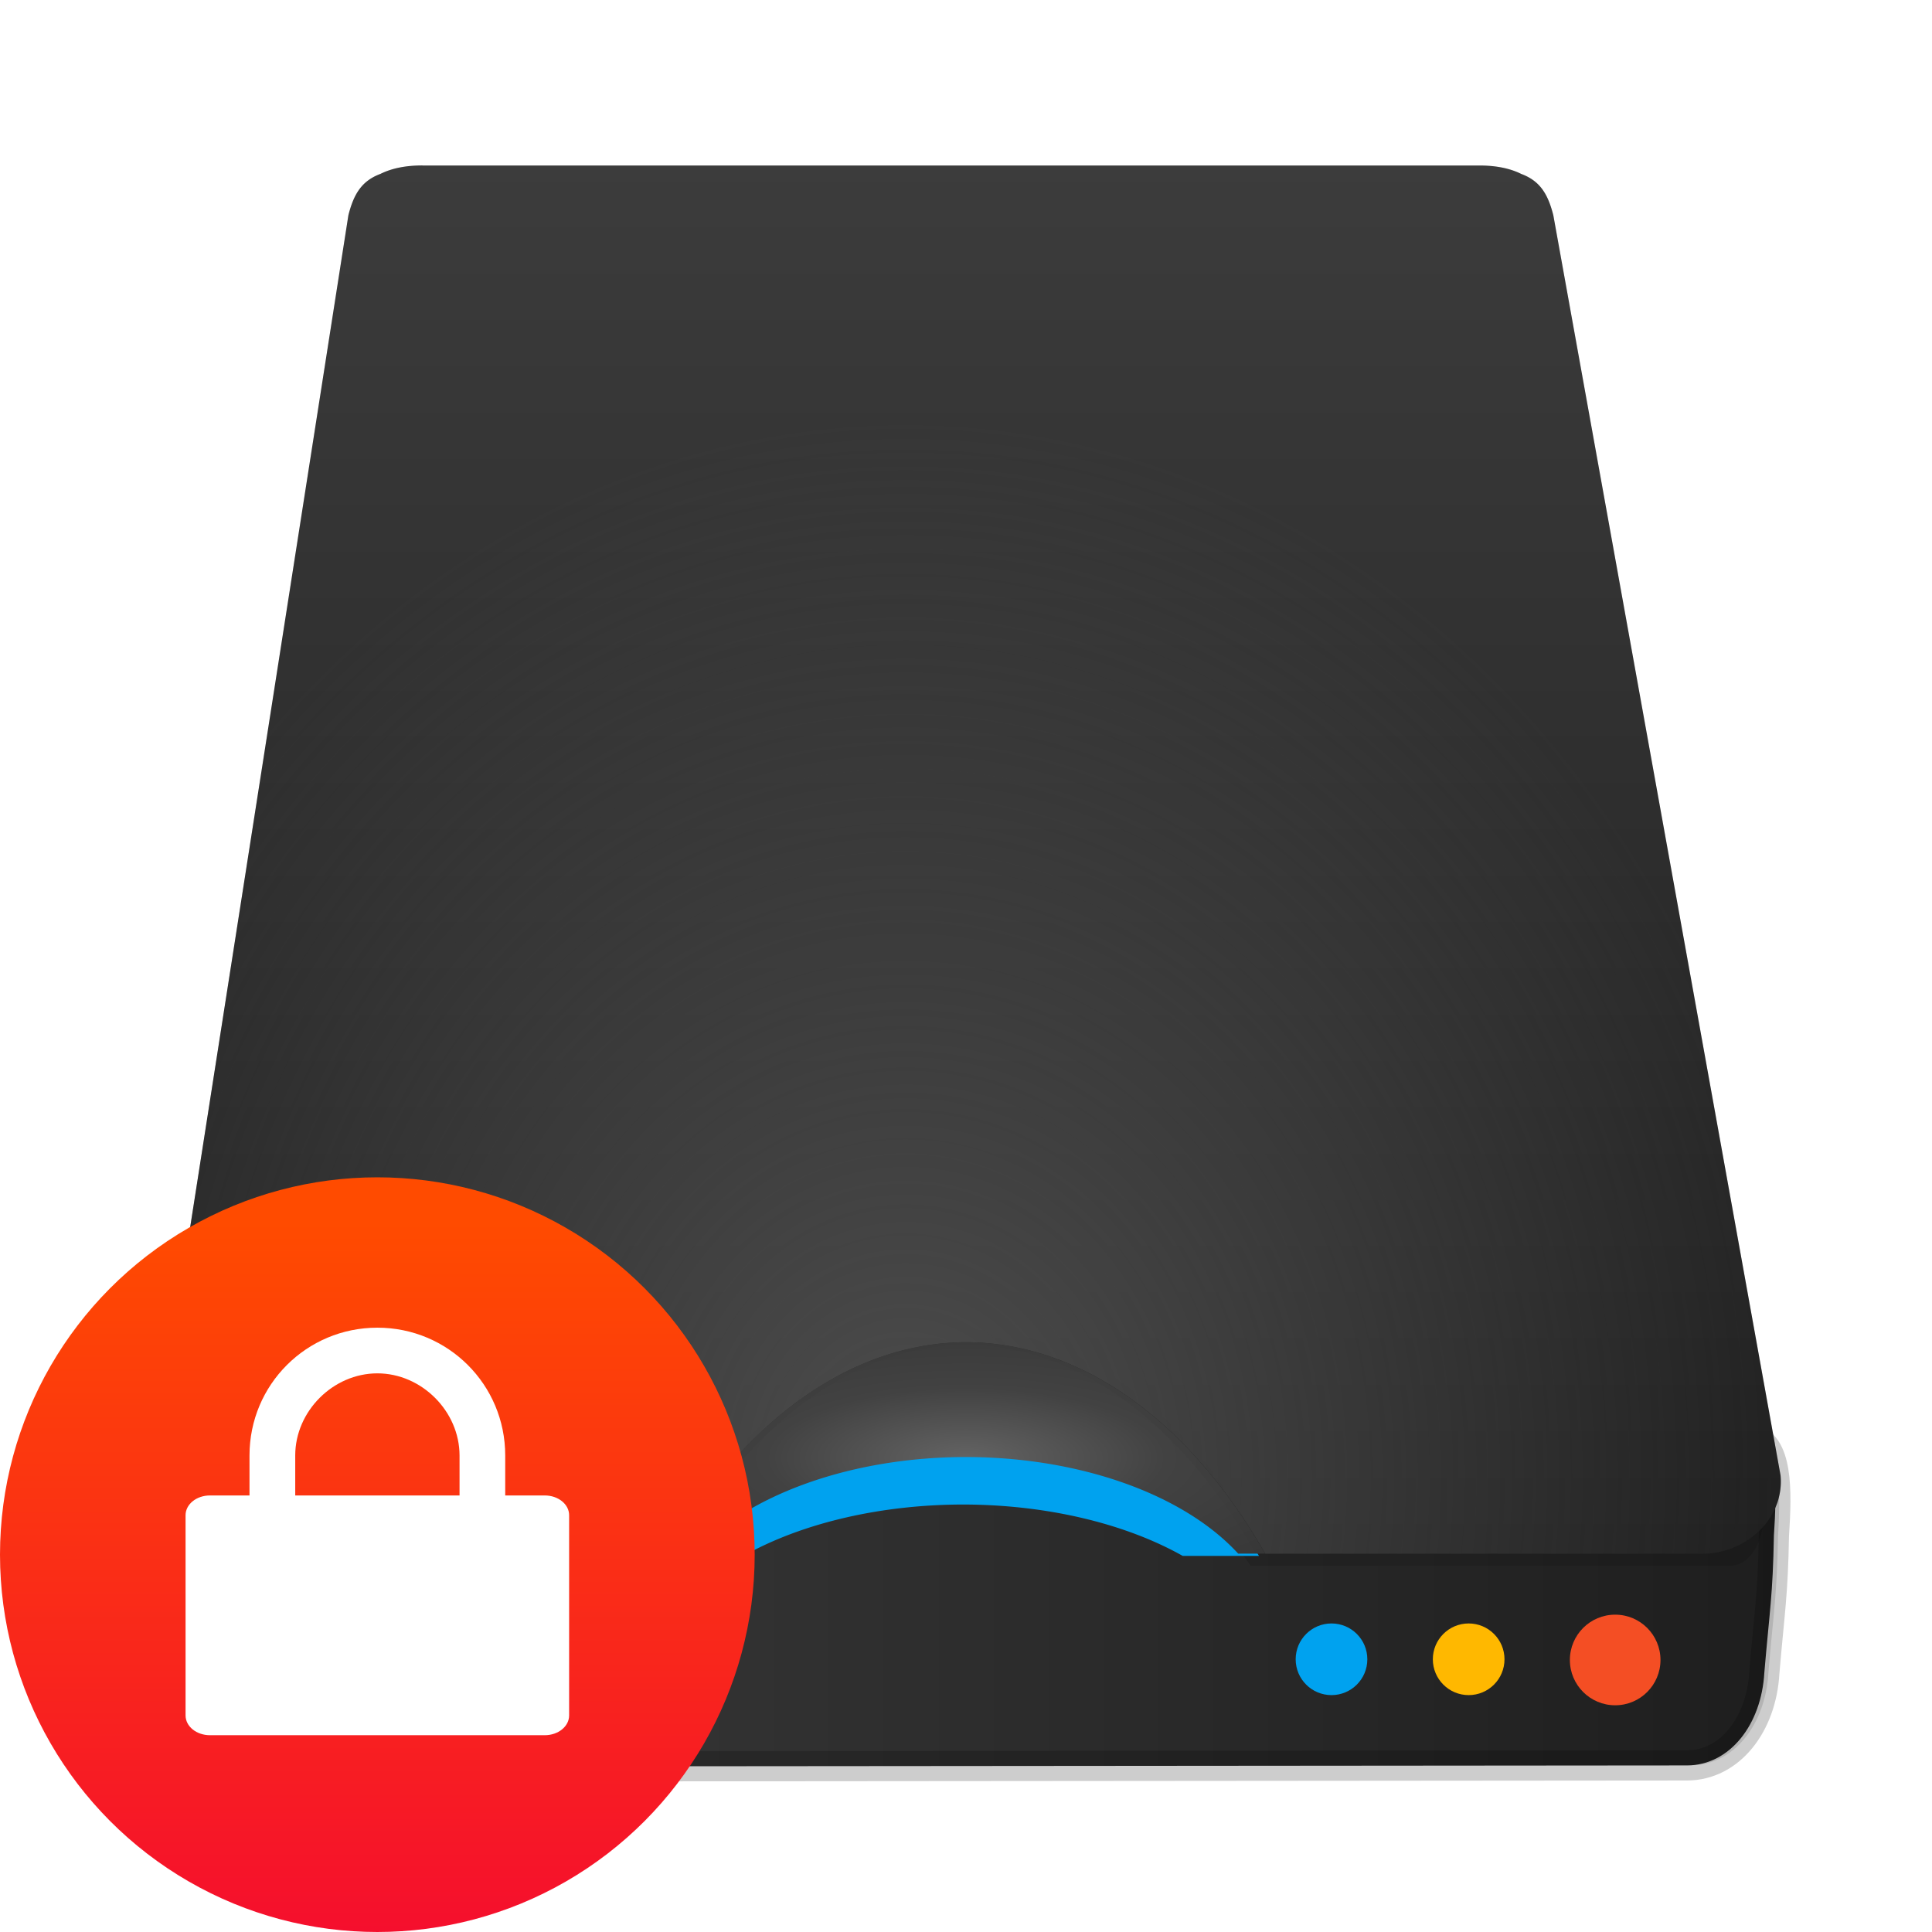<?xml version="1.0" encoding="UTF-8" standalone="no"?>
<svg
   width="64"
   height="64"
   version="1.1"
   id="svg56"
   sodipodi:docname="preferences-desktop-cryptography.svg"
   inkscape:version="1.2.2 (b0a8486541, 2022-12-01)"
   xmlns:inkscape="http://www.inkscape.org/namespaces/inkscape"
   xmlns:sodipodi="http://sodipodi.sourceforge.net/DTD/sodipodi-0.dtd"
   xmlns:xlink="http://www.w3.org/1999/xlink"
   xmlns="http://www.w3.org/2000/svg"
   xmlns:svg="http://www.w3.org/2000/svg">
  <defs
     id="defs60">
    <filter
       id="e"
       x="-0.059"
       y="-0.061"
       width="1.119"
       height="1.121"
       color-interpolation-filters="sRGB">
      <feGaussianBlur
         stdDeviation="1.338"
         id="feGaussianBlur578" />
    </filter>
    <linearGradient
       id="linearGradient2168"
       x1="1.24"
       x2="15.693"
       y1="13.917"
       y2="13.917"
       gradientUnits="userSpaceOnUse"
       xlink:href="#linearGradient856"
       gradientTransform="matrix(3.78,0,0,3.78,-52.449,-16.546)" />
    <linearGradient
       id="linearGradient856"
       x1="-73.361"
       x2="-58.736"
       y1="6.98"
       y2="17.198"
       gradientTransform="translate(75.14,-0.974)"
       gradientUnits="userSpaceOnUse">
      <stop
         stop-color="#3c3c3c"
         offset="0"
         id="stop581" />
      <stop
         stop-color="#1e1e1e"
         offset="1"
         id="stop583" />
    </linearGradient>
    <filter
       id="m"
       x="-0.02"
       y="-0.176"
       width="1.04"
       height="1.352"
       color-interpolation-filters="sRGB">
      <feGaussianBlur
         stdDeviation="0.44"
         id="feGaussianBlur572" />
    </filter>
    <linearGradient
       id="linearGradient2176"
       x1="20.388"
       x2="43.331"
       y1="49"
       y2="49"
       gradientUnits="userSpaceOnUse">
      <stop
         offset="0"
         id="stop592" />
      <stop
         stop-opacity="0"
         offset="1"
         id="stop594" />
    </linearGradient>
    <filter
       id="j"
       x="-0.087"
       y="-0.424"
       width="1.173"
       height="1.848"
       color-interpolation-filters="sRGB">
      <feGaussianBlur
         stdDeviation="0.707"
         id="feGaussianBlur561" />
    </filter>
    <filter
       id="filter1016"
       x="-0.087"
       y="-0.424"
       width="1.173"
       height="1.848"
       color-interpolation-filters="sRGB">
      <feGaussianBlur
         stdDeviation="0.707"
         id="feGaussianBlur1014" />
    </filter>
    <radialGradient
       id="g"
       cx="32"
       cy="53.196"
       r="9.909"
       gradientTransform="matrix(1.413,5.3424674e-7,-1.680789e-7,0.492,-65.659,5.091)"
       gradientUnits="userSpaceOnUse">
      <stop
         stop-color="#636363"
         offset="0"
         id="stop554" />
      <stop
         stop-color="#424242"
         offset=".473"
         id="stop556" />
      <stop
         stop-color="#373737"
         offset="1"
         id="stop558" />
    </radialGradient>
    <linearGradient
       id="linearGradient952"
       x1="8.321"
       x2="8.321"
       y1="1.256"
       y2="13.432"
       gradientUnits="userSpaceOnUse"
       xlink:href="#linearGradient856"
       gradientTransform="matrix(3.78,0,0,3.78,-52.449,-16.546)" />
    <filter
       id="k"
       x="-0.041"
       y="-0.11"
       width="1.083"
       height="1.22"
       color-interpolation-filters="sRGB">
      <feGaussianBlur
         stdDeviation="0.341"
         id="feGaussianBlur575" />
    </filter>
    <linearGradient
       id="linearGradient2136"
       x1="1.865"
       x2="15.069"
       y1="14.552"
       y2="14.552"
       gradientUnits="userSpaceOnUse">
      <stop
         offset="0"
         id="stop586" />
      <stop
         stop-opacity="0"
         offset="1"
         id="stop588" />
    </linearGradient>
    <filter
       id="n"
       x="-0.02"
       y="-0.238"
       width="1.04"
       height="1.476"
       color-interpolation-filters="sRGB">
      <feGaussianBlur
         stdDeviation="0.105"
         id="feGaussianBlur569" />
    </filter>
    <radialGradient
       id="d"
       cx="7.937"
       cy="13.903"
       r="7.142"
       gradientTransform="matrix(4.201,1.7952354e-7,-2.0944287e-7,4.901,-55.788,-36.29)"
       gradientUnits="userSpaceOnUse">
      <stop
         stop-color="#4d4d4d"
         offset="0"
         id="stop564" />
      <stop
         stop-color="#4d4d4d"
         stop-opacity="0"
         offset="1"
         id="stop566" />
    </radialGradient>
    <linearGradient
       id="a-6"
       x1="99.036"
       x2="99.036"
       y1="11.64"
       y2="199.84"
       gradientTransform="matrix(0.125,0,0,0.125,-1.3615575e-8,39)"
       gradientUnits="userSpaceOnUse">
      <stop
         stop-color="#ff4b00"
         offset="0"
         id="stop3661" />
      <stop
         stop-color="#f50f2d"
         offset="1"
         id="stop3663" />
    </linearGradient>
    <linearGradient
       id="linearGradient951"
       x1="220.51"
       x2="217.88"
       y1="314.42"
       y2="-128.4"
       gradientUnits="userSpaceOnUse"
       xlink:href="#a-3" />
    <linearGradient
       id="a-3">
      <stop
         stop-color="#c52828"
         offset="0"
         id="stop3655" />
      <stop
         stop-color="#ff5454"
         offset="1"
         id="stop3657" />
    </linearGradient>
  </defs>
  <sodipodi:namedview
     id="namedview58"
     pagecolor="#ffffff"
     bordercolor="#999999"
     borderopacity="1"
     inkscape:showpageshadow="0"
     inkscape:pageopacity="0"
     inkscape:pagecheckerboard="0"
     inkscape:deskcolor="#d1d1d1"
     showgrid="false"
     inkscape:zoom="17.89864"
     inkscape:cx="19.386947"
     inkscape:cy="48.411498"
     inkscape:window-width="1920"
     inkscape:window-height="989"
     inkscape:window-x="0"
     inkscape:window-y="0"
     inkscape:window-maximized="1"
     inkscape:current-layer="svg56" />
  <linearGradient
     id="a"
     x1="386.57"
     x2="386.57"
     y1="549.8"
     y2="497.8"
     gradientTransform="matrix(.545 0 0 .538 177.71 249.75)"
     gradientUnits="userSpaceOnUse">
    <stop
       stop-color="#7f8c8d"
       offset="0"
       id="stop2" />
    <stop
       stop-color="#afb0b3"
       offset="1"
       id="stop4" />
  </linearGradient>
  <linearGradient
     id="b"
     x1="400.57"
     x2="400.57"
     y1="522.8"
     y2="535.8"
     gradientUnits="userSpaceOnUse">
    <stop
       stop-color="#da4453"
       offset="0"
       id="stop7" />
    <stop
       stop-color="#c72737"
       offset="1"
       id="stop9" />
  </linearGradient>
  <g
     id="g1340"
     transform="translate(52.448,17.027)">
    <path
       transform="matrix(1,0,0,1,-52.449,-16.546)"
       d="M 14,5 C 13.457,4.999 12.987,5.089 12.605,5.279 11.985,5.51 11.722,5.943 11.543,6.648 l -6.527,41.746 c -0.021,0.224 -0.006,0.439 0.037,0.646 0.003,0.013 0.007,0.025 0.01,0.037 -0.007,0.418 0.007,0.859 0.037,1.312 0.037,1.989 0.142,2.467 0.318,4.537 0.097,1.721 1.149,3.112 2.576,3.111 l 48.012,-0.039 c 1.427,-0.001 2.48,-1.351 2.576,-3.072 0.176,-2.071 0.282,-2.55 0.318,-4.539 0.03,-0.451 0.042,-0.888 0.035,-1.305 0.003,-0.015 0.009,-0.028 0.012,-0.043 0.044,-0.207 0.058,-0.425 0.037,-0.648 l -7.527,-41.742 c -0.179,-0.705 -0.442,-1.138 -1.062,-1.369 -0.381,-0.19 -0.852,-0.28 -1.395,-0.279 h -17 l -18,-0.002 z m 18,38.982 a 13.526,21.831 0 0 1 6.977,3.176 H 25.018 A 13.526,21.831 0 0 1 32,43.982 Z"
       filter="url(#e)"
       opacity="0.35"
       stroke-width="3.78"
       id="path600" />
    <path
       d="m -46.401,30.612 c -0.937,0.164 -0.915,1.698 -0.814,3.232 0.037,1.989 0.142,2.467 0.317,4.537 0.096,1.721 1.143,3.114 2.563,3.113 L 3.436,41.454 C 4.855,41.453 5.902,40.101 5.998,38.381 6.174,36.31 6.279,35.832 6.315,33.843 6.417,32.31 6.439,30.775 5.502,30.612 H -42.643 Z"
       fill="url(#linearGradient2168)"
       stroke="#000000"
       stroke-opacity="0.196"
       stroke-width="1"
       id="path602"
       style="fill:url(#linearGradient2168)" />
    <g
       fill-rule="evenodd"
       id="g610"
       transform="matrix(3.78,0,0,3.78,-52.449,-16.546)">
      <path
         transform="scale(0.265)"
         d="m 6.771,45.307 c -0.608,0 -1.098,0.746 -1.098,1.672 v 2.647 c 0,0.926 0.49,1.672 1.098,1.672 h 15.867 a 9.864,5.113 0 0 1 9.361,-3.512 9.864,5.113 0 0 1 9.354,3.512 h 15.875 c 0.608,0 1.098,-0.746 1.098,-1.672 v -2.647 c 0,-0.926 -0.49,-1.672 -1.098,-1.672 H 6.771 Z"
         filter="url(#m)"
         opacity="0.35"
         style="paint-order:stroke fill markers"
         id="path604" />
      <path
         transform="matrix(0.265,0,0,0.265,0,-0.265)"
         d="m 31.855,47 a 10.294,5.798 0 0 0 -9.771,4 h 2.502 A 10.294,5.798 0 0 1 31.855,49.301 10.294,5.798 0 0 1 39.113,51 h 2.522 A 10.294,5.798 0 0 0 31.855,47 Z"
         fill="url(#linearGradient2176)"
         filter="url(#j)"
         opacity="0.35"
         style="fill:url(#linearGradient2176);paint-order:stroke fill markers"
         id="path606" />
      <path
         transform="matrix(0.265,0,0,0.265,0,-0.007)"
         d="m 31.855,47 a 10.294,5.798 0 0 0 -9.771,4 h 2.502 A 10.294,5.798 0 0 1 31.855,49.301 10.294,5.798 0 0 1 39.113,51 h 2.522 A 10.294,5.798 0 0 0 31.855,47 Z"
         fill="#00a2ef"
         filter="url(#j)"
         style="paint-order:stroke fill markers"
         id="path608" />
    </g>
    <path
       d="m -20.449,27.002 a 13.526,23.175 0 0 0 -9.906,7.438 h 0.877 a 10.295,6.155 0 0 1 9.029,-3.201 10.295,6.155 0 0 1 9.018,3.201 h 0.895 a 13.526,23.175 0 0 0 -9.912,-7.438 z"
       fill="url(#g)"
       id="path612"
       style="fill:url(#g);stroke-width:3.78" />
    <path
       d="m -38.449,-11.546 c -0.543,-9.56e-4 -1.013,0.089 -1.395,0.279 -0.621,0.231 -0.884,0.664 -1.063,1.369 l -6.527,41.746 c -0.021,0.224 -0.006,0.439 0.037,0.647 0.017,0.083 0.04,0.164 0.066,0.244 0.013,0.04 0.027,0.078 0.043,0.117 0.047,0.116 0.103,0.229 0.168,0.336 0.108,0.178 0.239,0.343 0.391,0.49 0.03,0.029 0.062,0.058 0.094,0.086 0.159,0.14 0.335,0.261 0.525,0.361 0.038,0.02 0.076,0.038 0.115,0.057 0.352,0.164 0.744,0.256 1.147,0.256 h 14.492 a 13.526,21.831 0 0 1 9.906,-7.006 13.526,21.831 0 0 1 9.912,7.006 H 3.949 c 0.94,0 1.817,-0.501 2.272,-1.25 0.065,-0.107 0.121,-0.22 0.168,-0.336 0.015,-0.039 0.031,-0.077 0.045,-0.117 0.026,-0.08 0.047,-0.161 0.064,-0.244 0.044,-0.207 0.058,-0.425 0.037,-0.648 L -0.992,-9.896 C -1.171,-10.601 -1.434,-11.034 -2.055,-11.265 c -0.381,-0.19 -0.852,-0.28 -1.395,-0.279 H -38.45 Z"
       fill="url(#linearGradient952)"
       id="path614"
       style="fill:url(#linearGradient952);stroke-width:3.78" />
    <path
       transform="matrix(1,0,0,1,-52.449,-16.546)"
       d="m 32,43.549 a 13.526,23.175 0 0 0 -9.906,7.438 h 0.297 a 13.526,23.175 0 0 1 9.609,-6.92 13.526,23.175 0 0 1 9.604,6.92 h 0.309 a 13.526,23.175 0 0 0 -9.912,-7.438 z"
       filter="url(#k)"
       opacity="0.15"
       stroke-width="3.78"
       id="path616" />
    <g
       fill-rule="evenodd"
       id="g626"
       transform="matrix(3.78,0,0,3.78,-52.449,-16.546)">
      <rect
         transform="matrix(1.042,0,0,0.967,-0.353,0.5)"
         x="2.117"
         y="14.023"
         width="12.7"
         height="1.058"
         rx="0.265"
         ry="0.295"
         fill="url(#linearGradient2136)"
         filter="url(#n)"
         opacity="0.1"
         style="fill:url(#linearGradient2136);paint-order:stroke fill markers"
         id="rect618" />
      <circle
         cx="14.155"
         cy="14.42"
         r="0.397"
         fill="#f44e24"
         style="paint-order:stroke fill markers"
         id="circle620" />
      <circle
         cx="12.871"
         cy="14.414"
         r="0.314"
         fill="#ffb800"
         stroke-width="0.792"
         style="paint-order:stroke fill markers"
         id="circle622" />
      <circle
         cx="11.669"
         cy="14.414"
         r="0.314"
         fill="#00a2ef"
         stroke-width="0.792"
         style="paint-order:stroke fill markers"
         id="circle624" />
    </g>
    <path
       d="m -38.447,-11.546 c -0.543,-9.56e-4 -1.013,0.089 -1.395,0.279 -0.621,0.231 -0.884,0.664 -1.062,1.369 l -6.527,41.746 c -0.021,0.224 -0.006,0.439 0.037,0.647 0.017,0.083 0.04,0.164 0.066,0.244 0.013,0.04 0.028,0.078 0.043,0.117 0.047,0.116 0.103,0.229 0.168,0.336 0.108,0.178 0.239,0.343 0.391,0.49 0.03,0.029 0.062,0.058 0.094,0.086 0.159,0.14 0.335,0.261 0.525,0.361 0.038,0.02 0.076,0.038 0.115,0.057 0.352,0.164 0.744,0.256 1.146,0.256 h 14.492 a 13.526,21.831 0 0 1 9.906,-7.006 13.526,21.831 0 0 1 9.912,7.006 H 3.951 c 0.94,0 1.817,-0.501 2.271,-1.25 0.065,-0.107 0.121,-0.22 0.168,-0.336 0.015,-0.039 0.031,-0.077 0.045,-0.117 0.026,-0.08 0.047,-0.161 0.064,-0.244 0.044,-0.207 0.058,-0.425 0.037,-0.648 L -0.991,-9.896 C -1.17,-10.601 -1.433,-11.034 -2.053,-11.265 c -0.381,-0.19 -0.852,-0.28 -1.395,-0.279 H -20.448 Z"
       fill="url(#d)"
       id="path628"
       style="fill:url(#d);stroke-width:3.78" />
  </g>
  <circle
     cx="12.5"
     cy="51.5"
     r="12.5"
     color="#000000"
     fill="url(#a-6)"
     id="circle3684"
     style="fill:url(#a-6);stroke-width:0.417" />
  <path
     d="m 12.501,43.981 c -2.347,0 -4.236,1.889 -4.236,4.233 v 1.325 H 6.955 c -0.447,0 -0.808,0.292 -0.808,0.655 v 6.632 c 0,0.363 0.361,0.655 0.808,0.655 H 18.046 c 0.447,0 0.807,-0.292 0.807,-0.655 v -6.632 c 0,-0.363 -0.36,-0.655 -0.807,-0.655 h -1.31 v -1.325 c 0,-2.344 -1.89,-4.233 -4.234,-4.233 z m 0,1.513 c 1.465,0 2.722,1.256 2.722,2.723 v 1.322 H 9.78 v -1.325 c 0,-1.465 1.254,-2.72 2.722,-2.72 z"
     fill="#ffffff"
     stroke-width="1.525"
     id="path790"
     style="stroke-linecap:round" />
</svg>
